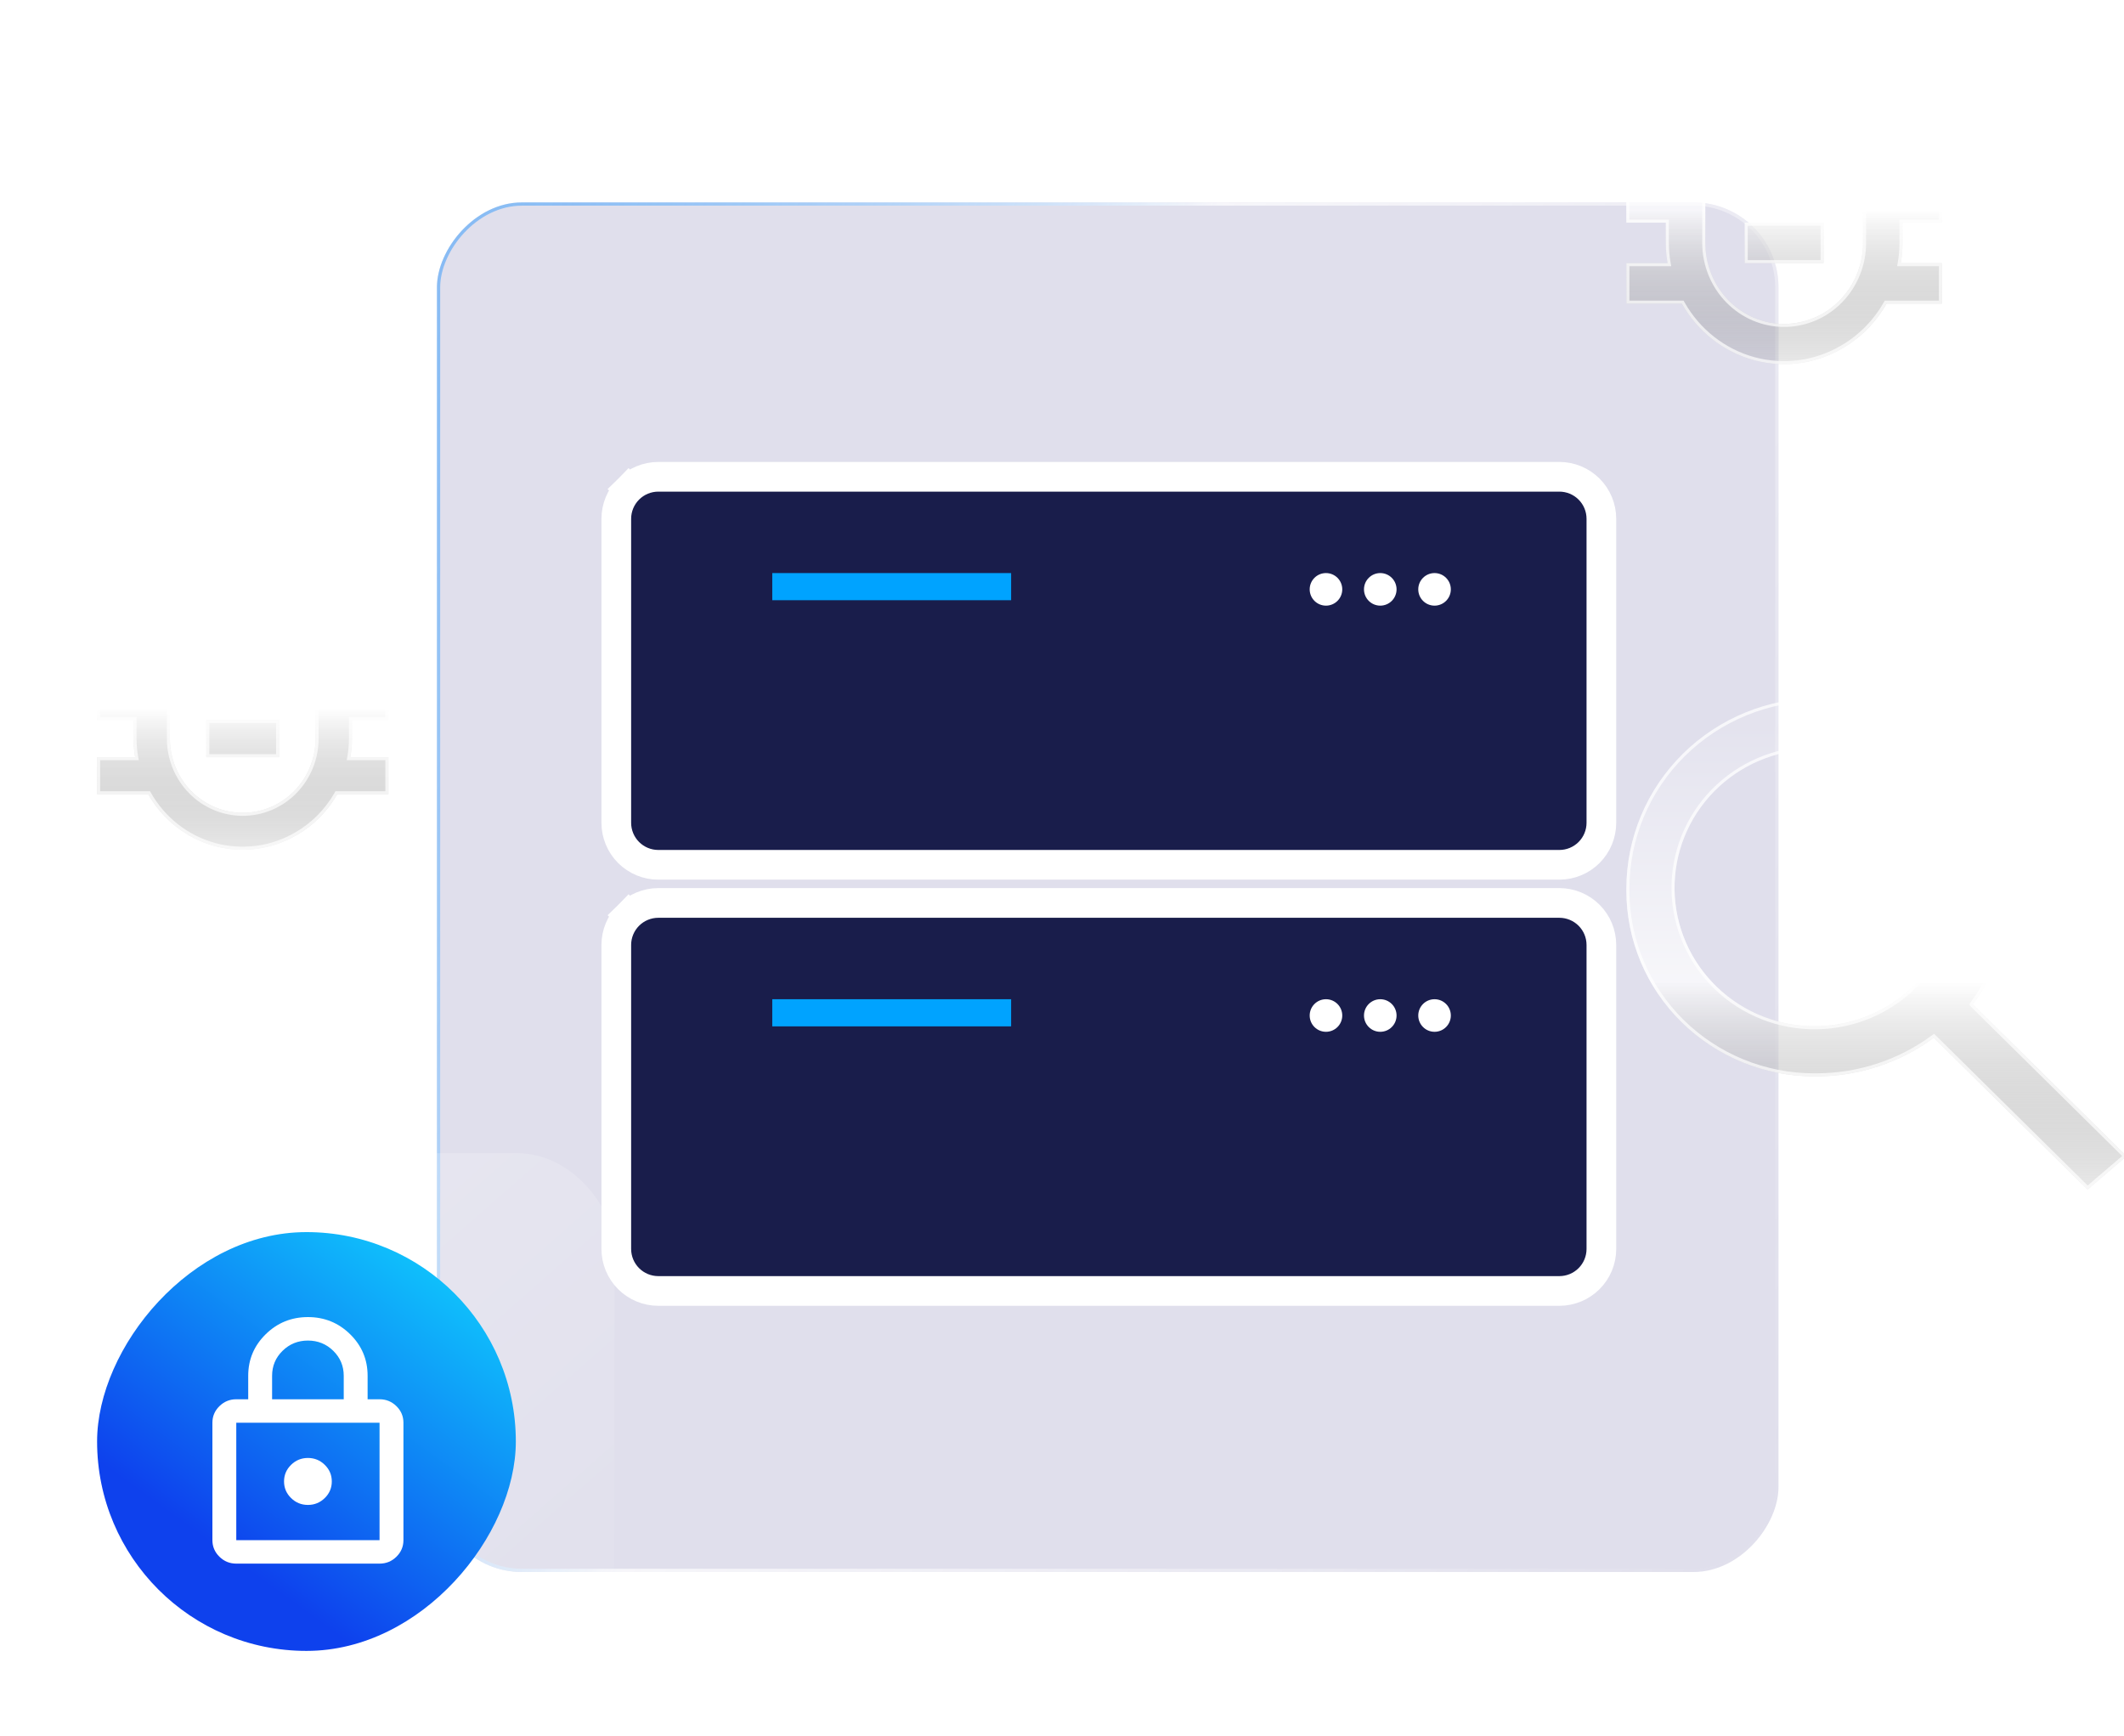 <svg width="350" height="286" viewBox="0 0 350 286" fill="none" xmlns="http://www.w3.org/2000/svg">
<g filter="url(#filter0_b_897_1203)">
<rect width="221.065" height="225.652" rx="14" transform="matrix(1 0 0 -1 72 259)" fill="#6660A0" fill-opacity="0.2"/>
<rect x="0.268" y="-0.268" width="220.529" height="225.116" rx="13.732" transform="matrix(1 0 0 -1 72 258.464)" stroke="url(#paint0_linear_897_1203)" stroke-width="0.536"/>
</g>
<g clip-path="url(#clip0_897_1203)">
<path d="M343.99 196L318.659 170.978C313.081 175.093 306.31 177.324 299.348 177.34H299.341L298.972 177.343C290.758 177.343 282.88 174.12 277.072 168.382C271.263 162.645 268 154.863 268 146.749L268.003 146.364V146.384C268.003 138.061 271.35 130.08 277.308 124.195C283.266 118.31 291.346 115.003 299.772 115.003C308.197 115.003 316.277 118.31 322.235 124.195C328.193 130.08 331.54 138.061 331.54 146.384C331.452 153.291 329.177 159.996 325.034 165.561L325.099 165.47L350.43 190.492L343.99 196ZM299.772 123.481C293.655 123.286 287.711 125.497 283.244 129.629C278.777 133.76 276.153 139.475 275.948 145.516C275.744 151.558 277.976 157.432 282.154 161.849C286.332 166.266 292.114 168.864 298.23 169.072C304.346 169.281 310.295 167.082 314.771 162.96C319.247 158.838 321.883 153.129 322.101 147.088C322.318 141.047 320.099 135.168 315.931 130.742C311.762 126.316 305.986 123.706 299.871 123.485L299.772 123.481Z" fill="url(#paint1_linear_897_1203)"/>
<path d="M268.25 146.749L268.253 146.384H268.253C268.253 138.129 271.573 130.211 277.484 124.372C283.394 118.534 291.411 115.253 299.772 115.253C308.132 115.253 316.149 118.534 322.059 124.372C327.969 130.21 331.289 138.128 331.29 146.382C331.204 153.103 329.031 159.632 325.07 165.09L325.066 165.086L324.896 165.325L324.834 165.412L324.831 165.416L325.018 165.552L324.924 165.648L350.061 190.479L344.002 195.661L318.835 170.8L318.683 170.65L318.51 170.777C312.976 174.86 306.256 177.074 299.347 177.09L299.341 177.09L299.339 177.09L298.972 177.093C298.972 177.093 298.971 177.093 298.971 177.093C290.822 177.093 283.008 173.895 277.247 168.204C271.486 162.514 268.25 154.796 268.25 146.75C268.25 146.749 268.25 146.749 268.25 146.749ZM299.78 123.232L299.78 123.232C293.598 123.034 287.589 125.269 283.074 129.445C278.558 133.622 275.905 139.399 275.699 145.508C275.492 151.616 277.749 157.556 281.972 162.021C286.196 166.486 292.04 169.112 298.221 169.322C304.402 169.533 310.416 167.311 314.94 163.144C319.465 158.977 322.131 153.206 322.35 147.097C322.57 140.989 320.326 135.045 316.113 130.571C311.899 126.097 306.06 123.459 299.88 123.235L299.879 123.235L299.78 123.232Z" stroke="white" stroke-opacity="0.7" stroke-width="0.5"/>
</g>
<path d="M320 16.676H310.868C309.405 14.008 307.39 11.673 304.952 10.006L310.25 4.703L305.667 0L298.615 7.237C295.593 6.485 292.44 6.485 289.417 7.237L282.332 0L277.75 4.703L283.015 10.006C280.577 11.673 278.595 14.041 277.132 16.676H268V23.347H274.793C274.598 24.447 274.5 25.548 274.5 26.682V30.017H268V36.688H274.5V40.023C274.5 41.157 274.598 42.258 274.793 43.358H268V50.029H277.132C278.414 52.301 280.119 54.292 282.15 55.888C284.182 57.484 286.5 58.653 288.972 59.328C291.444 60.003 294.022 60.172 296.558 59.824C299.094 59.476 301.538 58.618 303.75 57.3C306.708 55.565 309.178 53.031 310.868 50.029H320V43.358H313.208C313.403 42.258 313.5 41.157 313.5 40.023V36.688H320V30.017H313.5V26.682C313.5 25.548 313.403 24.447 313.208 23.347H320V16.676ZM307 40.023C307 43.561 305.63 46.955 303.192 49.457C300.754 51.959 297.448 53.364 294 53.364C290.552 53.364 287.246 51.959 284.808 49.457C282.37 46.955 281 43.561 281 40.023V26.682C281 23.144 282.37 19.75 284.808 17.248C287.246 14.747 290.552 13.341 294 13.341C297.448 13.341 300.754 14.747 303.192 17.248C305.63 19.75 307 23.144 307 26.682V40.023ZM300.5 23.347V30.017H287.5V23.347H300.5ZM287.5 36.688H300.5V43.358H287.5V36.688Z" fill="url(#paint2_linear_897_1203)"/>
<path d="M313.5 30.267H319.75V36.438H313.5H313.25V36.688V40.023C313.25 41.142 313.154 42.228 312.961 43.315L312.909 43.608H313.208H319.75V49.779H310.868H310.721L310.65 49.906C308.981 52.87 306.542 55.373 303.624 57.084L303.622 57.085C301.438 58.386 299.026 59.233 296.524 59.576C294.022 59.919 291.478 59.753 289.038 59.087C286.598 58.42 284.31 57.267 282.305 55.691C280.299 54.116 278.615 52.15 277.35 49.906L277.279 49.779H277.132H268.25V43.608H274.793H275.091L275.039 43.315C274.846 42.228 274.75 41.142 274.75 40.023V36.688V36.438H274.5H268.25V30.267H274.5H274.75V30.017V26.682C274.75 25.563 274.846 24.477 275.039 23.39L275.091 23.097H274.793H268.25V16.926H277.132H277.28L277.351 16.798C278.799 14.19 280.757 11.854 283.156 10.212L283.404 10.043L283.192 9.83L278.101 4.701L282.333 0.358L289.239 7.412L289.339 7.515L289.478 7.48C292.46 6.738 295.572 6.738 298.555 7.48L298.694 7.515L298.794 7.412L305.667 0.358L309.899 4.701L304.776 9.829L304.563 10.042L304.811 10.212C307.213 11.855 309.202 14.158 310.648 16.796L310.719 16.926H310.868H319.75V23.097H313.208H312.909L312.961 23.39C313.154 24.477 313.25 25.563 313.25 26.682V30.017V30.267H313.5ZM303.371 49.631C305.856 47.082 307.25 43.626 307.25 40.023V26.682C307.25 23.079 305.856 19.623 303.371 17.074C300.887 14.524 297.516 13.091 294 13.091C290.484 13.091 287.113 14.524 284.629 17.074C282.144 19.623 280.75 23.079 280.75 26.682V40.023C280.75 43.626 282.144 47.082 284.629 49.631C287.113 52.181 290.484 53.614 294 53.614C297.516 53.614 300.887 52.181 303.371 49.631ZM300.25 29.767H287.75V23.597H300.25V29.767ZM300.25 36.938V43.108H287.75V36.938H300.25Z" stroke="white" stroke-opacity="0.7" stroke-width="0.5"/>
<path d="M64 100.287H55.57C54.22 97.841 52.36 95.701 50.11 94.172L55 89.311L50.77 85L44.26 91.634C41.471 90.945 38.559 90.945 35.77 91.634L29.23 85L25 89.311L29.86 94.172C27.61 95.701 25.78 97.871 24.43 100.287H16V106.401H22.27C22.09 107.41 22 108.419 22 109.459V112.516H16V118.63H22V121.688C22 122.727 22.09 123.736 22.27 124.745H16V130.86H24.43C25.613 132.943 27.186 134.768 29.062 136.231C30.937 137.693 33.077 138.765 35.359 139.384C37.641 140.003 40.02 140.157 42.361 139.838C44.702 139.519 46.958 138.733 49 137.525C51.73 135.935 54.01 133.611 55.57 130.86H64V124.745H57.73C57.91 123.736 58 122.727 58 121.688V118.63H64V112.516H58V109.459C58 108.419 57.91 107.41 57.73 106.401H64V100.287ZM52 121.688C52 124.931 50.736 128.042 48.485 130.335C46.235 132.629 43.183 133.917 40 133.917C36.817 133.917 33.765 132.629 31.515 130.335C29.264 128.042 28 124.931 28 121.688V109.459C28 106.215 29.264 103.105 31.515 100.811C33.765 98.518 36.817 97.229 40 97.229C43.183 97.229 46.235 98.518 48.485 100.811C50.736 103.105 52 106.215 52 109.459V121.688ZM46 106.401V112.516H34V106.401H46ZM34 118.63H46V124.745H34V118.63Z" fill="url(#paint3_linear_897_1203)"/>
<path d="M58 112.766H63.75V118.38H58H57.75V118.63V121.688C57.75 122.713 57.661 123.707 57.484 124.701L57.431 124.995H57.73H63.75V130.61H55.57H55.424L55.352 130.736C53.814 133.45 51.565 135.741 48.874 137.309L48.873 137.31C46.859 138.501 44.635 139.276 42.327 139.591C40.02 139.905 37.674 139.753 35.424 139.143C33.175 138.532 31.065 137.476 29.215 136.034C27.366 134.591 25.814 132.791 24.647 130.736L24.576 130.61H24.43H16.25V124.995H22.27H22.569L22.516 124.701C22.339 123.707 22.25 122.713 22.25 121.688V118.63V118.38H22H16.25V112.766H22H22.25V112.516V109.459C22.25 108.434 22.339 107.44 22.516 106.445L22.569 106.151H22.27H16.25V100.537H24.43H24.577L24.648 100.409C25.983 98.02 27.789 95.882 30 94.379L30.25 94.209L30.037 93.995L25.352 89.309L29.23 85.356L35.592 91.81L35.692 91.911L35.83 91.877C38.58 91.197 41.45 91.197 44.2 91.877L44.339 91.911L44.438 91.809L50.77 85.357L54.648 89.309L49.934 93.995L49.719 94.208L49.969 94.379C52.183 95.883 54.018 97.992 55.351 100.407L55.422 100.537H55.57H63.75V106.151H57.73H57.431L57.484 106.445C57.661 107.44 57.75 108.434 57.75 109.459V112.516V112.766H58ZM48.664 130.51C50.961 128.17 52.25 124.996 52.25 121.688V109.459C52.25 106.15 50.961 102.977 48.664 100.636C46.367 98.295 43.25 96.979 40 96.979C36.75 96.979 33.633 98.295 31.336 100.636C29.04 102.977 27.75 106.15 27.75 109.459V121.688C27.75 124.996 29.04 128.17 31.336 130.51C33.633 132.851 36.75 134.167 40 134.167C43.25 134.167 46.367 132.851 48.664 130.51ZM45.75 112.266H34.25V106.651H45.75V112.266ZM45.75 118.88V124.495H34.25V118.88H45.75Z" stroke="white" stroke-opacity="0.7" stroke-width="0.5"/>
<g filter="url(#filter1_b_897_1203)">
<rect x="-0" y="190" width="101.254" height="95.829" rx="16" fill="url(#paint4_linear_897_1203)" fill-opacity="0.3"/>
</g>
<path d="M256.963 142.484L256.966 142.484C258.799 142.482 260.557 141.752 261.853 140.456C263.15 139.16 263.879 137.402 263.881 135.569V135.566V85.473V85.47C263.879 83.636 263.15 81.879 261.853 80.582C260.557 79.286 258.799 78.557 256.966 78.555H256.963L108.473 78.555L108.47 78.555C106.636 78.557 104.879 79.286 103.582 80.582L105.312 82.311L103.582 80.582C102.286 81.879 101.557 83.636 101.555 85.47V85.473L101.555 135.566L101.555 135.569C101.557 137.402 102.286 139.16 103.582 140.456C104.879 141.752 106.636 142.482 108.47 142.484H108.473H256.963Z" fill="#191D4B" stroke="white" stroke-width="4.891"/>
<path d="M166.616 94.418H127.257V98.89H166.616V94.418Z" fill="#00A3FF"/>
<path d="M218.499 99.785C219.981 99.785 221.182 98.583 221.182 97.101C221.182 95.619 219.981 94.418 218.499 94.418C217.016 94.418 215.815 95.619 215.815 97.101C215.815 98.583 217.016 99.785 218.499 99.785Z" fill="white"/>
<path d="M227.446 99.785C228.928 99.785 230.13 98.583 230.13 97.101C230.13 95.619 228.928 94.418 227.446 94.418C225.964 94.418 224.763 95.619 224.763 97.101C224.763 98.583 225.964 99.785 227.446 99.785Z" fill="white"/>
<path d="M236.389 99.785C237.871 99.785 239.073 98.583 239.073 97.101C239.073 95.619 237.871 94.418 236.389 94.418C234.907 94.418 233.706 95.619 233.706 97.101C233.706 98.583 234.907 99.785 236.389 99.785Z" fill="white"/>
<path d="M256.963 212.696L256.966 212.696C258.799 212.694 260.557 211.965 261.853 210.669C263.15 209.372 263.879 207.615 263.881 205.781V205.778V155.685V155.682C263.879 153.849 263.15 152.091 261.853 150.795C260.557 149.499 258.799 148.769 256.966 148.767H256.963L108.473 148.767L108.47 148.767C106.636 148.769 104.879 149.499 103.582 150.795L105.312 152.524L103.582 150.795C102.286 152.091 101.557 153.849 101.555 155.682V155.685L101.555 205.778L101.555 205.781C101.557 207.615 102.286 209.372 103.582 210.669C104.879 211.965 106.636 212.694 108.47 212.696H108.473H256.963Z" fill="#191D4B" stroke="white" stroke-width="4.891"/>
<path d="M166.616 164.63H127.257V169.103H166.616V164.63Z" fill="#00A3FF"/>
<path d="M218.499 169.997C219.981 169.997 221.182 168.796 221.182 167.314C221.182 165.832 219.981 164.63 218.499 164.63C217.016 164.63 215.815 165.832 215.815 167.314C215.815 168.796 217.016 169.997 218.499 169.997Z" fill="white"/>
<path d="M227.446 169.997C228.928 169.997 230.13 168.796 230.13 167.314C230.13 165.832 228.928 164.63 227.446 164.63C225.964 164.63 224.763 165.832 224.763 167.314C224.763 168.796 225.964 169.997 227.446 169.997Z" fill="white"/>
<path d="M236.389 169.997C237.871 169.997 239.073 168.796 239.073 167.314C239.073 165.832 237.871 164.63 236.389 164.63C234.907 164.63 233.706 165.832 233.706 167.314C233.706 168.796 234.907 169.997 236.389 169.997Z" fill="white"/>
<g filter="url(#filter2_b_897_1203)">
<rect width="69" height="69" rx="34.5" transform="matrix(1 0 0 -1 16 272)" fill="url(#paint5_linear_897_1203)"/>
</g>
<path d="M38.935 257.619C37.853 257.619 36.927 257.24 36.157 256.483C35.387 255.726 35.001 254.815 35 253.75V234.408C35 233.344 35.386 232.434 36.157 231.677C36.928 230.92 37.854 230.541 38.935 230.54H40.902V226.671C40.902 223.995 41.862 221.715 43.781 219.83C45.7 217.945 48.019 217.001 50.74 217C53.461 217 55.782 217.943 57.701 219.83C59.62 221.716 60.578 223.997 60.577 226.671V230.54H62.544C63.627 230.54 64.553 230.919 65.325 231.677C66.096 232.435 66.481 233.345 66.479 234.408V253.75C66.479 254.814 66.094 255.725 65.325 256.483C64.555 257.241 63.628 257.62 62.544 257.619H38.935ZM38.935 253.75H62.544V234.408H38.935V253.75ZM50.74 247.948C51.822 247.948 52.748 247.569 53.52 246.812C54.291 246.055 54.676 245.144 54.675 244.079C54.675 243.015 54.29 242.105 53.52 241.348C52.75 240.591 51.823 240.212 50.74 240.211C49.658 240.211 48.732 240.59 47.962 241.348C47.192 242.106 46.806 243.017 46.805 244.079C46.805 245.143 47.19 246.054 47.962 246.812C48.733 247.57 49.659 247.949 50.74 247.948ZM44.837 230.54H56.642V226.671C56.642 225.059 56.068 223.689 54.921 222.561C53.773 221.433 52.379 220.868 50.74 220.868C49.1 220.868 47.706 221.433 46.559 222.561C45.411 223.689 44.837 225.059 44.837 226.671V230.54Z" fill="white"/>
<defs>
<filter id="filter0_b_897_1203" x="37.714" y="-0.937" width="289.637" height="294.223" filterUnits="userSpaceOnUse" color-interpolation-filters="sRGB">
<feFlood flood-opacity="0" result="BackgroundImageFix"/>
<feGaussianBlur in="BackgroundImageFix" stdDeviation="17.143"/>
<feComposite in2="SourceAlpha" operator="in" result="effect1_backgroundBlur_897_1203"/>
<feBlend mode="normal" in="SourceGraphic" in2="effect1_backgroundBlur_897_1203" result="shape"/>
</filter>
<filter id="filter1_b_897_1203" x="-4" y="186" width="109.254" height="103.829" filterUnits="userSpaceOnUse" color-interpolation-filters="sRGB">
<feFlood flood-opacity="0" result="BackgroundImageFix"/>
<feGaussianBlur in="BackgroundImageFix" stdDeviation="2"/>
<feComposite in2="SourceAlpha" operator="in" result="effect1_backgroundBlur_897_1203"/>
<feBlend mode="normal" in="SourceGraphic" in2="effect1_backgroundBlur_897_1203" result="shape"/>
</filter>
<filter id="filter2_b_897_1203" x="11.714" y="198.714" width="77.571" height="77.571" filterUnits="userSpaceOnUse" color-interpolation-filters="sRGB">
<feFlood flood-opacity="0" result="BackgroundImageFix"/>
<feGaussianBlur in="BackgroundImageFix" stdDeviation="2.143"/>
<feComposite in2="SourceAlpha" operator="in" result="effect1_backgroundBlur_897_1203"/>
<feBlend mode="normal" in="SourceGraphic" in2="effect1_backgroundBlur_897_1203" result="shape"/>
</filter>
<linearGradient id="paint0_linear_897_1203" x1="0" y1="225.652" x2="266.012" y2="108.787" gradientUnits="userSpaceOnUse">
<stop stop-color="#0084FF" stop-opacity="0.4"/>
<stop offset="0.407" stop-color="white" stop-opacity="0.726"/>
<stop offset="1" stop-color="white" stop-opacity="0"/>
</linearGradient>
<linearGradient id="paint1_linear_897_1203" x1="309.235" y1="119.569" x2="309.235" y2="203.857" gradientUnits="userSpaceOnUse">
<stop stop-color="white" stop-opacity="0.12"/>
<stop offset="0.5" stop-color="white" stop-opacity="0.73"/>
<stop offset="1" stop-color="#353535" stop-opacity="0"/>
</linearGradient>
<linearGradient id="paint2_linear_897_1203" x1="294.013" y1="3.382" x2="294.013" y2="65.82" gradientUnits="userSpaceOnUse">
<stop stop-color="white" stop-opacity="0.12"/>
<stop offset="0.5" stop-color="white" stop-opacity="0.73"/>
<stop offset="1" stop-color="#353535" stop-opacity="0"/>
</linearGradient>
<linearGradient id="paint3_linear_897_1203" x1="40.012" y1="88.1" x2="40.012" y2="145.335" gradientUnits="userSpaceOnUse">
<stop stop-color="white" stop-opacity="0.12"/>
<stop offset="0.5" stop-color="white" stop-opacity="0.73"/>
<stop offset="1" stop-color="#353535" stop-opacity="0"/>
</linearGradient>
<linearGradient id="paint4_linear_897_1203" x1="-3.335" y1="190" x2="91.205" y2="297.761" gradientUnits="userSpaceOnUse">
<stop stop-color="white"/>
<stop offset="1" stop-color="white" stop-opacity="0"/>
</linearGradient>
<linearGradient id="paint5_linear_897_1203" x1="67.062" y1="65.019" x2="13.374" y2="-8.788" gradientUnits="userSpaceOnUse">
<stop offset="0.001" stop-color="#0FD3FE"/>
<stop offset="0.73" stop-color="#0E41ED"/>
</linearGradient>
<clipPath id="clip0_897_1203">
<rect width="82" height="81" fill="white" transform="translate(268 115)"/>
</clipPath>
</defs>
</svg>
